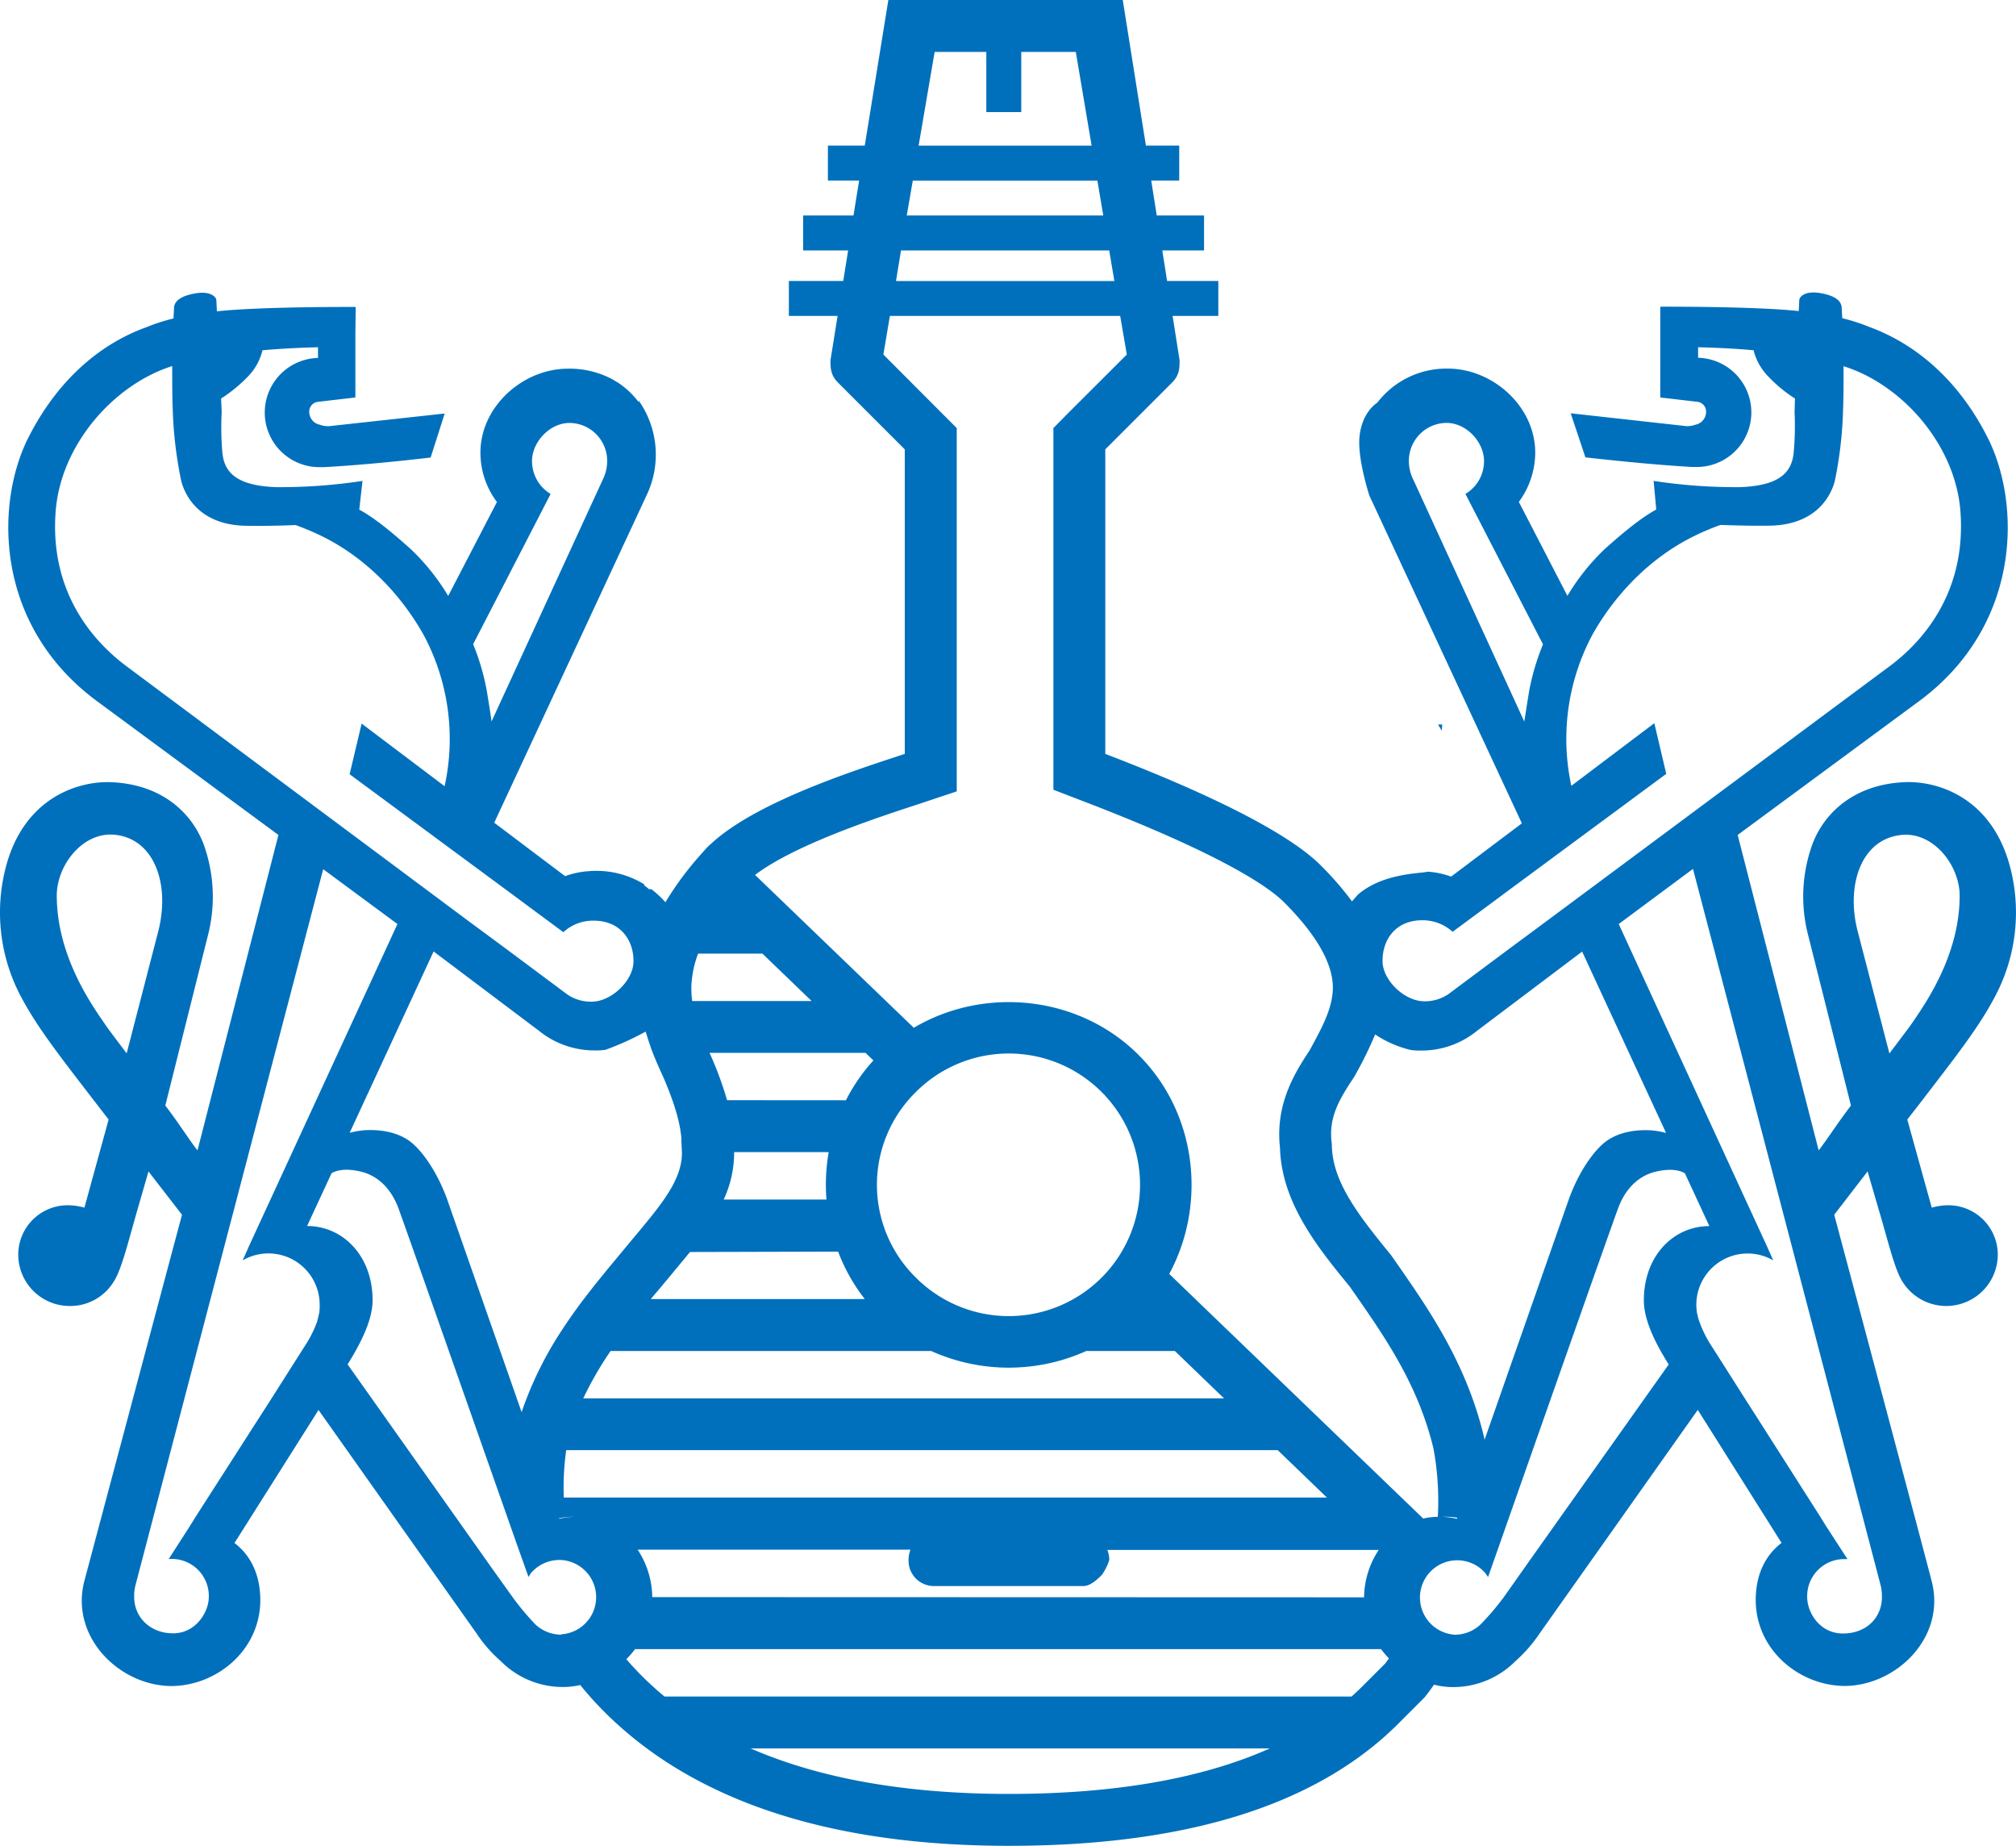 <svg id="svg2" xmlns="http://www.w3.org/2000/svg" viewBox="0 0 461.59 422.67"><defs><style>.cls-1{fill:#0070bc;}</style></defs><title>zrh-guitar</title><polygon class="cls-1" points="329.27 165.87 330.09 167.29 330.23 165.87 329.27 165.87"/><path class="cls-1" d="M445.61,275.95a14.51,14.51,0,0,0-3.31.53l-5.6-20.17,2.85-3.66c8.5-11.09,13.6-17.49,17.42-24.85a41,41,0,0,0,3.22-29.5c-4.26-15.87-16.77-19.61-24.23-19.22-11.18.53-18,6.72-20.85,13.83A35.18,35.18,0,0,0,414,214.11l9.8,39c-3,3.91-5.61,8-7.39,10.26l-18.55-72.21,41.39-30.52C463,143.2,462.78,115.15,455,100c-7.39-14.5-17.88-21.82-27-25.15a44.08,44.08,0,0,0-6.19-2c-.07-1.23-.11-2.13-.14-2.52-.16-1.88-2.38-2.73-4.28-3.11-4.21-.92-5.42.84-5.42,1.48l-.12,2.52c-10.12-1.11-31.71-1-31.71-1l0,5.93V91l8.57,1a2.26,2.26,0,0,1,1.92,2.41,3,3,0,0,1-2.43,2.82,5.49,5.49,0,0,1-2,.33h-.09l-26.48-2.94L363,104.71c10.3,1.16,18.41,1.86,24.37,2.2.28,0,.53,0,.81,0a12.5,12.5,0,0,0,.62-25V79.5c3.57.09,8,.26,12.71.69a12.93,12.93,0,0,0,3.31,5.95,32.14,32.14,0,0,0,6.16,5.1l-.09,3.1a68.33,68.33,0,0,1-.21,9.36c-.46,4.29-3,7.5-12.3,7.83a124.4,124.4,0,0,1-19.76-1.43l.6,6.55c-3.59,2-7.16,4.93-11.74,9a50.46,50.46,0,0,0-8.6,10.77l-11.12-21.51a19.16,19.16,0,0,0,3.75-11.28c0-10.61-9.75-19.24-20-19.24a19.93,19.93,0,0,0-16.17,7.81s-3.43,2-4.05,7.63c-.57,5.09,2.26,13.67,2.26,13.67l34.9,75L332.24,200.7a18.94,18.94,0,0,0-5.3-1.13c-2,.46-10.1.32-15.86,5.1a20.68,20.68,0,0,0-1.51,1.71,72.43,72.43,0,0,0-7.18-8.27c-10.2-10.2-38.26-21.26-49.32-25.51V102.88l15.31-15.31c1.7-1.7,1.7-3.4,1.7-5.1l-1.6-10.14h10.47v-8H267.22l-1.1-7h9.56v-8H264.85l-1.26-8H270v-8h-7.63L257.07,0H203.4L198,33.33h-8.44v8h7.15l-1.29,8H183.89v8h10.3l-1.12,7H180.62v8h11.16l-1.63,10.14c0,1.7,0,3.4,1.7,5.1l15.31,15.31v69.72c-9.49,3.16-31.47,10-42.71,19.15h0q-.61.49-1.17,1l-.07.06c-.39.35-.76.69-1.11,1h0c-.66.71-1.3,1.42-1.91,2.12h0a72.11,72.11,0,0,0-7.72,10.45h0l-.11.19a21,21,0,0,0-3.24-3h-.53a13.41,13.41,0,0,0-1.09-.88l0-.23a20.88,20.88,0,0,0-12.78-3,19.05,19.05,0,0,0-5.33,1.13l-16.23-12.23,34.9-75a21.53,21.53,0,0,0-1.83-21.66l0,.37a19,19,0,0,0-4.86-4.55h0a3.81,3.81,0,0,1-.74-.45A20.68,20.68,0,0,0,130,84.41c-10.22,0-20,8.62-20,19.24a18.83,18.83,0,0,0,3.78,11.28l-11.16,21.51a50.53,50.53,0,0,0-8.62-10.77c-4.58-4.08-8.13-7-11.74-9L83,110.1a124.64,124.64,0,0,1-19.76,1.43c-9.31-.33-11.86-3.54-12.32-7.83a67.16,67.16,0,0,1-.16-9.36l-.14-3.1a33.4,33.4,0,0,0,6.21-5.1,13,13,0,0,0,3.27-5.95c4.79-.42,9.12-.6,12.71-.69v2.45a12.5,12.5,0,0,0,.63,25c.26,0,.53,0,.77,0,6-.33,14.1-1,24.39-2.2l3.22-10.08L75.35,97.57h-.11a5.44,5.44,0,0,1-2-.33,3,3,0,0,1-2.43-2.82A2.25,2.25,0,0,1,72.78,92l8.59-1V76.21l.07-5.93s-21.63-.12-31.78,1l-.12-2.52c0-.63-1.18-2.39-5.42-1.48-1.88.39-4.1,1.23-4.28,3.11,0,.39-.05,1.29-.12,2.52a44,44,0,0,0-6.2,2C24.42,78.18,14,85.5,6.59,100c-7.76,15.15-8,43.2,15.77,60.64l41.39,30.52L45.22,263.37c-1.8-2.24-4.35-6.35-7.37-10.26l9.77-39a35.46,35.46,0,0,0-1.13-21.19c-2.87-7.11-9.63-13.3-20.85-13.83-7.46-.39-20,3.34-24.25,19.22A41.08,41.08,0,0,0,4.6,227.8c3.85,7.36,8.92,13.76,17.44,24.85l2.83,3.66-5.54,20.17a14.82,14.82,0,0,0-3.34-.53A11.31,11.31,0,0,0,4.18,287.21,11.78,11.78,0,0,0,16,299a11.64,11.64,0,0,0,10-5.51c1.81-2.67,3.47-9.61,5.4-16.29l2.6-9,7.67,9.92C36.88,296,19.47,361.37,19.21,362.37c-3,12.74,8.41,23.69,20.19,23.64,10.52-.14,20.61-8.59,20.19-20.42-.21-5.56-2.39-9.64-5.9-12.33l19.24-30.45L109.14,374a30.87,30.87,0,0,0,5.44,6.23,20,20,0,0,0,14.34,6,18,18,0,0,0,3.93-.45c.77.94,1.58,1.9,2.43,2.86.38.43.77.85,1.16,1.28l.74.77.73.76,1,1,.54.53,1.19,1.12.41.38,1.36,1.22.3.26q.75.65,1.53,1.3l.2.17q.83.68,1.69,1.36l.11.08c16.17,12.64,42.14,23.72,84.75,23.72q57.84,0,86.08-25.05l.17-.15c1-.93,2.06-1.88,3-2.85l.64-.64,1.32-1.32,4-4q.85-1.08,1.63-2.16l.5-.72a18.12,18.12,0,0,0,4.37.55,20.11,20.11,0,0,0,14.34-6,33,33,0,0,0,5.44-6.23l36.25-51.23,19.18,30.45c-3.52,2.69-5.7,6.78-5.9,12.33-.42,11.83,9.68,20.27,20.19,20.42,11.79.05,23.23-10.89,20.17-23.64-.19-1-17.63-66.4-22.4-84.24l7.64-9.92,2.62,9c2,6.69,3.61,13.62,5.4,16.29a11.8,11.8,0,0,0,21.79-6.3A11.32,11.32,0,0,0,445.61,275.95ZM36.23,213.24,29,241.16c-2.36-3.13-4.26-5.61-5-6.74-3.08-4.47-11-15.63-11-29.41,0-6.85,5.88-14.59,13.23-13.9C35.38,192,39,202.49,36.23,213.24ZM323.58,109.78a9.55,9.55,0,0,1-1-4.21,8.69,8.69,0,0,1,8.62-8.75c4.51,0,8.59,4.33,8.59,8.75a8.71,8.71,0,0,1-4.26,7.51l17.76,34.44a54.28,54.28,0,0,0-3.17,10.68c-.53,3.27-.88,5.47-1.11,7Zm2.27,100.91.12,0a10.18,10.18,0,0,1,6.62,2.64l8.68-6.41,3.7-2.75,36.54-27-2.73-11.6-19,14.34a50.66,50.66,0,0,1,4.73-34.42c2.67-4.84,9.7-15.73,22.7-22.42a57.2,57.2,0,0,1,6.72-2.89c3.94.14,8.08.23,11.51.16,10-.23,13.69-6.35,14.68-10.3A92.15,92.15,0,0,0,422,93.7c.1-2.71.12-6.27.1-9.86C435.47,88,447.67,101.76,448.86,117c1.43,18.73-8.76,30-16.21,35.53l-78.24,58.13-8.67,6.42L331.6,227.62a9.54,9.54,0,0,1-5.42,1.62,7.75,7.75,0,0,1-2.09-.3c-3.94-1.14-7.44-5.17-7.53-8.71C316.42,215.34,319.41,210.59,325.85,210.69Zm14.06,118.94-.11-.57c-4.25-17.86-13.6-30.61-21.26-41.66-7.65-9.35-13.6-17-13.6-25.51-.85-6,1.7-10.2,5.1-15.31a89.39,89.39,0,0,0,4.82-9.75,25.09,25.09,0,0,0,8.11,3.55,16,16,0,0,0,2.43.14A20.12,20.12,0,0,0,338.19,236l24.06-18.14,19.22,41.52a19.06,19.06,0,0,0-3.5-.6c-2.15-.11-7.55-.14-11.26,3.38-2.61,2.45-5.42,6.72-7.46,12.27Zm-6.25,17.84-.09.26c-.28-.09-.55-.12-.86-.19a18.38,18.38,0,0,0-2.47-.27A17.79,17.79,0,0,1,333.67,347.47ZM214,11.89h11.83V25.67h8V11.89h12.49l3.62,21.45H210.33Zm-5,29.45h42.26l1.35,8h-45Zm-2.7,16h47.67l1.18,7h-50Zm2.39,127.29,2.24-.74,8.13-2.71V98l-3.48-3.48L202.26,81.17l1.49-8.84h52.73L258,81.17,244.67,94.48,241.19,98v82.81l7.62,2.93c31.61,12.16,41.88,19.52,45.18,22.82,7.37,7.37,11.13,13.92,11.19,19.46,0,4.57-2.33,8.94-4.84,13.56l-.49.9c-3.29,5-7.91,12.24-6.78,22.28.35,12.57,8.58,22.79,16,31.83l1.05,1.51c7.17,10.31,14.58,21,18.09,35.52a66.15,66.15,0,0,1,1,15.65,16.55,16.55,0,0,0-3.35.39l-58.15-56c8.65-16,6.33-36.8-7-50.12-13.7-13.7-35.36-15.78-51.48-6.23l-36.35-35C181.86,193.48,200.34,187.38,208.68,184.63Zm-19.44,90H165.7a25.5,25.5,0,0,0,2.39-10.86h21.65A43.56,43.56,0,0,0,189.23,274.67Zm-22.78-22.75a78.8,78.8,0,0,0-3.64-10l-.07-.17-.08-.17-.22-.49h35.72l1.8,1.73a40.78,40.78,0,0,0-6.29,9.12ZM213.2,309.3a43.25,43.25,0,0,0,35.53,0H269l11.27,10.86H133.54a78.08,78.08,0,0,1,6.27-10.86ZM209.71,250a30.06,30.06,0,1,1,0,42.51A29.77,29.77,0,0,1,209.71,250ZM292.55,332l11.27,10.86H129.09a61.71,61.71,0,0,1,.55-10.86ZM131.67,347.26a18.27,18.27,0,0,0-2.79.28c-.3.07-.58.11-.86.19l0-.13.32-.07A18.07,18.07,0,0,1,131.67,347.26Zm17.67,18.39A20.11,20.11,0,0,0,146,354.79h62.47a6.25,6.25,0,0,0-.44,2.33,5.81,5.81,0,0,0,6,6h34c1.7,0,3.4-1.7,4.25-2.55a12.12,12.12,0,0,0,1.7-3.4,6.25,6.25,0,0,0-.44-2.33h62.14a20.11,20.11,0,0,0-3.36,10.86Zm9-140.55a23.66,23.66,0,0,1,1.5-6.78h14.72l11.27,10.86H158.49A21.35,21.35,0,0,1,158.33,225.1Zm33.56,61.45A41.17,41.17,0,0,0,198,297.41H149l2-2.35.76-.91,0,0,0,0c1-1.21,2-2.38,2.91-3.51,1.11-1.33,2.22-2.66,3.31-4Zm-44.06-50.38c.05.19.1.37.16.55l.08.25q.18.6.38,1.2l.06.19q.21.63.44,1.25l0,.11c.88,2.39,1.89,4.67,2.9,6.85.8,1.86,1.5,3.62,2.1,5.34.46,1.29.84,2.55,1.17,3.79.06.22.11.44.17.66s.14.61.21.91c.11.5.2,1,.28,1.49,0,.16,0,.32.07.49.06.42.11.85.15,1.27,0,.17,0,.35,0,.52,0,.56.07,1.12.07,1.68h0c0,.05,0,.1,0,.15.39,4-1.3,7.76-4.08,11.78-2.52,3.63-5.92,7.47-9.53,11.88-2.83,3.39-5.84,7-8.79,10.87h0c-1.66,2.19-3.3,4.49-4.88,6.9h0a82.76,82.76,0,0,0-9.37,19l-17.11-48.9c-2.06-5.54-4.88-9.82-7.48-12.27-3.71-3.52-9.12-3.48-11.26-3.38a19.73,19.73,0,0,0-3.52.6l19.22-41.52L123.41,236a20.17,20.17,0,0,0,12.76,4.49,15.93,15.93,0,0,0,2.46-.14A64.72,64.72,0,0,0,147.83,236.18ZM126.07,113.09a8.78,8.78,0,0,1-4.26-7.51c0-4.42,4.1-8.75,8.59-8.75a8.69,8.69,0,0,1,8.62,8.75,9.57,9.57,0,0,1-1,4.21l-25.47,55.38c-.19-1.48-.55-3.68-1.09-7a53,53,0,0,0-3.13-10.68ZM29,152.56C21.53,147,11.29,135.76,12.75,117c1.2-15.28,13.39-29,26.68-33.19,0,3.59,0,7.15.12,9.86a93.31,93.31,0,0,0,1.94,16.4c1,3.94,4.63,10.07,14.66,10.3,3.45.07,7.58,0,11.53-.16a59.74,59.74,0,0,1,6.72,2.89c13,6.69,20,17.58,22.68,22.42A50.45,50.45,0,0,1,101.8,180l-19-14.34-2.75,11.6,36.57,27,3.71,2.75,8.66,6.41a10,10,0,0,1,6.6-2.64l.12,0c6.44-.11,9.49,4.65,9.33,9.54-.11,3.54-3.62,7.57-7.55,8.71a7.93,7.93,0,0,1-2.09.3,9.58,9.58,0,0,1-5.46-1.62l-14.1-10.51-8.69-6.42ZM73.08,300.69a3.18,3.18,0,0,0-.16.6,6.1,6.1,0,0,1-.26,1l0,.16a26.78,26.78,0,0,1-2.34,4.88l-8.89,14-2.85,4.43L44.85,347.17l-1.39,2.24-4.82,7.5h.49a8.48,8.48,0,0,1,8.68,8.69c0,3.52-3,8.34-8.18,8.34s-8.91-3.62-8.91-8.34A10.28,10.28,0,0,1,31,363l43-164L91,211.55,57,285.31l-1.43,3.24a11.73,11.73,0,0,1,17.62,10.12A11.33,11.33,0,0,1,73.08,300.69Zm55.4,73.56a8.7,8.7,0,0,1-5.91-2.36,61.89,61.89,0,0,1-5.12-6.11l-4.95-6.92-1.41-2-31.5-44.49c3.27-5.26,5.72-10.35,5.72-14.68,0-10.21-6.83-17-15-17l5.61-12.09c.92-.54,2.83-1.2,6.28-.46,5.47,1.13,7.9,5.58,8.94,8.24.83,2.15,19.18,54.4,26.7,75.74l.32.92,2.85,8,.55-.88a8.6,8.6,0,0,1,7-3,8.52,8.52,0,0,1,0,17ZM231,410.71c-23.46,0-43.22-3.49-59.14-10.42H290.74C275.24,407.21,255.25,410.71,231,410.71Zm86.3-30-5.43,5.43c-.78.78-1.58,1.53-2.41,2.27H152.15a72.14,72.14,0,0,1-8.74-8.54,21.94,21.94,0,0,0,2-2.32H316.2a21.93,21.93,0,0,0,1.82,2.14C317.77,380,317.53,380.36,317.27,380.7Zm33.22-23.84-1.41,2-4.89,6.92A61.77,61.77,0,0,1,339,371.9a8.63,8.63,0,0,1-5.89,2.36,8.53,8.53,0,1,1,7-14.08l.6.88,2.82-8,.32-.92c7.5-21.35,25.87-73.6,26.73-75.74,1-2.66,3.45-7.11,8.9-8.24,3.49-.74,5.37-.09,6.3.46l5.6,12.09c-8.22,0-15,6.81-15,17,0,4.33,2.39,9.41,5.69,14.68ZM430.61,363a10.63,10.63,0,0,1,.28,2.64c0,4.72-3.56,8.34-8.91,8.34s-8.2-4.82-8.2-8.34a8.47,8.47,0,0,1,8.67-8.69H423l-4.86-7.5-1.39-2.24-13.67-21.45-2.83-4.43-8.9-14a26.38,26.38,0,0,1-2.3-4.88l-.05-.16a4.74,4.74,0,0,1-.28-1,2.27,2.27,0,0,0-.16-.6,13.35,13.35,0,0,1-.16-2A11.74,11.74,0,0,1,406,288.55l-1.44-3.24-33.93-73.76,17-12.62Zm2-121.8-7.25-27.91c-2.8-10.75.86-21.28,10.08-22.14,7.34-.69,13.25,7.06,13.25,13.9,0,13.78-8,24.94-11.05,29.41C436.88,235.54,435,238,432.62,241.16Z"/></svg>